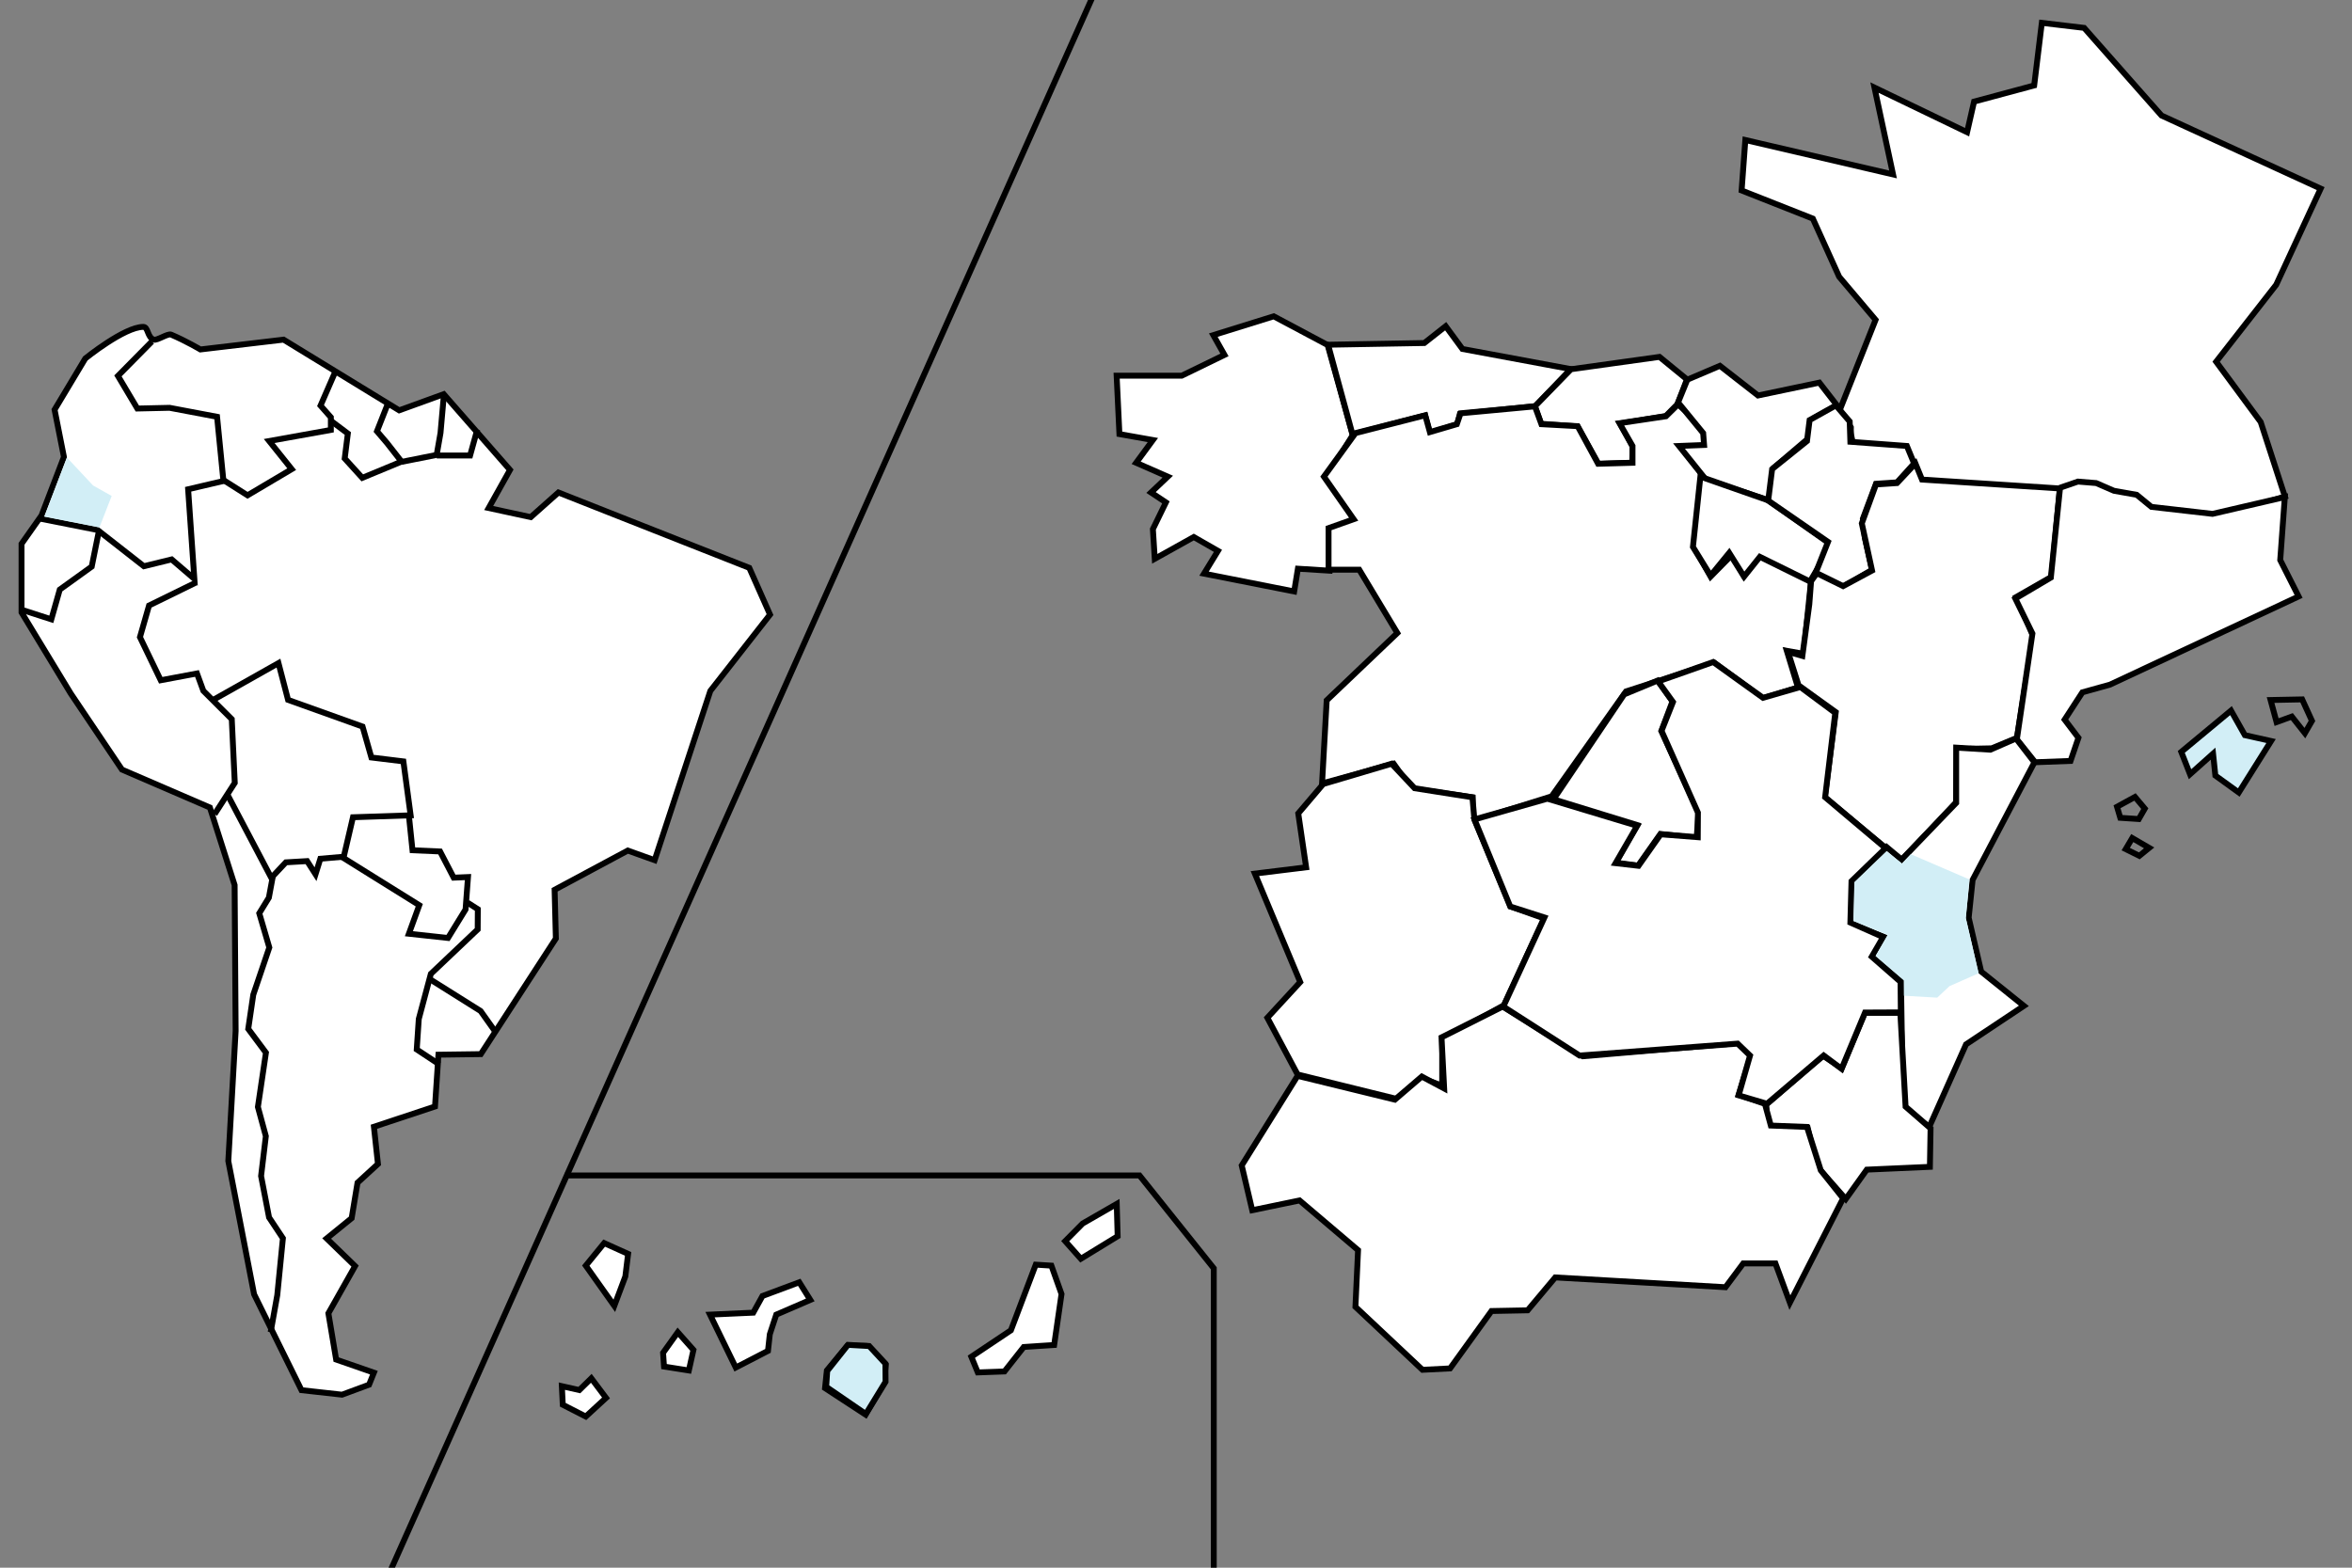 <?xml version="1.0" encoding="UTF-8"?>
<svg width="1200px" height="800px" viewBox="0 0 1200 800" version="1.1" xmlns="http://www.w3.org/2000/svg" xmlns:xlink="http://www.w3.org/1999/xlink">
    <rect x="0" y="0" width="1200" height="800" fill="#808080" stroke="none"/>
    <title>Mapa de CONSUL</title>
    <desc>Lugares que utilizan este software libre para participación ciudadana.</desc>
    <defs>
        <path d="M50.663,198.224 L68.932,152.217 L50.354,130.244 L36.921,100.556 L0.577,86.201 L2.475,60.443 L77.843,78.014 L68.358,33.689 L115.616,56.463 L119.183,40.846 L149.847,32.603 L153.749,0.666 L175.351,3.232 L214.808,47.951 L296.018,85.252 L273.327,134.318 L242.683,173.584 L265.413,204.357 L277.771,242.421 L240.325,253.761 L211.198,250.08 C211.198,250.08 205.736,245.402 201.978,243.982 C198.977,242.849 190.923,242.421 190.923,242.421 L175.351,237.274 L163.822,241.284 L93.25,237.274 L85.505,219.125 C85.505,219.125 66.413,219.729 59.454,216.809 C55.925,215.329 56.308,207.082 56.308,207.082 L50.663,198.224 Z" id="path-1"></path>
    </defs>
    <g id="Page-1" stroke="none" stroke-width="1" fill="none" fill-rule="evenodd">
        <g id="Mapa">
            <g id="france" transform="translate(888, 11)">
                <g id="Group-3">
                    <mask id="mask-2" fill="white">
                        <use xlink:href="#path-1"></use>
                    </mask>
                    <g id="Clip-2"></g>
                    <polygon id="Fill-1" fill="#FFFFFF" mask="url(#mask-2)" points="-4.423 258.761 301.018 258.761 301.018 -4.334 -4.423 -4.334"></polygon>
                </g>
                <path d="M50.663,198.225 L68.932,152.217 L50.354,130.244 L36.921,100.557 L0.577,86.201 L2.475,60.443 L77.843,78.014 L68.358,33.689 L115.616,56.463 L119.183,40.846 L149.847,32.603 L153.749,0.666 L175.35,3.232 L214.808,47.951 L296.018,85.252 L273.327,134.318 L242.683,173.584 L265.413,204.357 L277.771,242.421 L240.325,253.761 L211.198,250.08 C211.198,250.08 205.736,245.402 201.978,243.982 C198.977,242.849 190.923,242.421 190.923,242.421 L175.35,237.274 L163.822,241.284 L93.25,237.274 L85.505,219.125 C85.505,219.125 66.413,219.729 59.454,216.81 C55.925,215.329 56.308,207.082 56.308,207.082 L50.663,198.225 Z" id="Stroke-4" stroke="#000000" stroke-width="3"></path>
            </g>
            <g id="spain" transform="translate(286, 161)" stroke-width="3" stroke="#000000">
                <polygon id="galicia" fill="#FFFFFF" points="391.368 15.06 363.862 0.413 333.036 10.009 338.727 20.111 316.911 30.718 283.714 30.718 285.136 60.518 302.209 63.549 293.673 75.166 309.798 82.237 301.261 90.318 308.849 95.369 302.21 109.006 303.158 124.158 323.077 113.046 335.407 120.117 328.293 131.734 374.295 140.825 376.192 129.208 392.317 130.219 392.791 108.501 405.122 104.46 390.895 82.237 404.174 61.024"></polygon>
                <polygon id="asturias" fill="#FFFFFF" points="391.584 14.91 440.685 14.048 451.593 5.461 460.13 17.078 515.449 27.358 497.457 46.224 458.817 50.24 457.51 55.55 443.474 59.861 441.103 51.01 404.054 60.662"></polygon>
                <polygon id="cantabria" fill="#FFFFFF" points="497.124 46.34 515.536 27.418 560.676 21.12 574.681 32.584 569.885 45.221 563.912 51.277 540.593 55.136 546.949 66.842 546.784 75.105 529.512 75.696 518.887 56.623 500.275 55.256"></polygon>
                <polygon id="castilla_leon" fill="#FFFFFF" points="391.838 108.5 391.838 129.713 407.488 129.713 426.932 162.038 390.889 196.383 388.518 238.809 425.035 228.707 434.046 241.334 465.346 245.88 465.346 258.002 505.657 245.375 543.597 191.837 588.651 177.19 613.312 195.373 631.333 189.817 625.642 171.129 634.179 172.644 637.973 135.773 612.838 121.126 603.352 132.238 597.661 122.136 586.753 133.248 578.217 118.096 582.485 81.225 571.577 67.083 585.33 66.578 582.01 55.971 570.154 45.364 563.989 51.425 540.276 54.96 546.916 66.577 546.916 75.164 529.368 75.669 518.934 56.476 500.439 55.466 497.119 46.374 459.179 49.91 457.282 55.465 443.529 59.506 441.158 50.92 405.589 60.011 389.464 82.234 404.639 103.952"></polygon>
                <polygon id="madrid" fill="#FFFFFF" points="506.608 246.89 542.651 193.352 559.724 186.281 567.312 196.888 561.621 212.04 580.591 253.456 579.642 266.588 561.147 264.568 549.764 280.73 538.382 279.214 549.29 260.021"></polygon>
                <polygon id="pais_vasco" fill="#FFFFFF" points="570.157 44.36 574.899 32.743 591.498 25.672 610.943 40.824 642.243 34.258 651.254 45.875 639.397 52.441 637.975 61.532 619.005 77.694 616.633 94.362 584.385 83.755 570.632 66.582 583.436 66.077 582.962 60.016"></polygon>
                <polygon id="rioja" fill="#FFFFFF" points="581.537 82.24 616.158 94.362 648.407 117.09 637.455 135.754 611.889 123.151 603.827 133.253 596.239 121.131 586.754 132.748 577.743 118.101"></polygon>
                <polygon id="navarra" fill="#FFFFFF" points="650.683 45.87 637.269 53.37 635.927 64.084 618.153 78.37 616.141 94.441 646.658 115.512 640.286 131.583 654.371 138.369 669.126 129.797 665.437 113.368 664.431 103.725 671.138 85.868 681.869 85.154 690.588 75.511 686.899 66.583 658.06 64.44 657.725 54.083"></polygon>
                <polygon id="aragon" fill="#FFFFFF" points="654.373 138.1 669.128 130.156 663.901 106.079 671.14 86.227 681.871 85.513 691.261 75.513 694.614 83.727 764.921 88.266 760.677 133.371 742.568 143.728 747.859 155.427 751.287 163.728 743.018 215.557 730.16 220.87 712.386 221.227 712.051 248.37 683.939 278.204 644.982 245.87 650.625 202.403 631.625 188.727 626.202 171.584 633.579 173.727 637.106 147.446 638.02 135.599 640.957 131.505"></polygon>
                <polygon id="cataluna" fill="#FFFFFF" points="764.814 87.98 774.16 84.755 783.481 85.516 792.536 89.444 804.165 91.504 811.65 97.659 842.837 101.23 879.726 92.659 877.378 124.802 886.768 143.373 790.524 188.373 776.439 192.301 767.385 206.23 774.427 215.516 770.403 227.302 752.335 227.98 743.003 216.317 750.953 162.302 742.234 144.445 760.343 133.731 765.038 88.017"></polygon>
                <polygon id="valencia" fill="#FFFFFF" points="742.57 215.87 751.96 228.013 720.438 288.013 718.425 307.299 724.797 334.799 746.594 352.299 717.083 371.942 698.304 414.085 684.89 404.085 683.884 339.799 668.794 326.942 674.83 316.942 658.063 310.156 658.734 288.37 676.507 271.227 684.22 277.656 712.054 248.727 712.054 220.513 729.492 221.584"></polygon>
                <polygon id="murcia" fill="#FFFFFF" points="615.143 402.66 643.982 377.66 653.707 384.089 665.444 355.875 683.553 355.875 686.236 403.732 698.978 414.803 698.643 434.446 666.45 435.874 655.718 450.874 640.963 434.088 636.269 414.445 615.812 414.445"></polygon>
                <polygon id="extremadura" fill="#FFFFFF" points="376.373 254.09 389.115 239.09 423.992 228.733 435.729 241.233 465.239 245.876 466.245 257.305 484.69 301.591 501.792 307.662 481.336 351.948 449.814 369.448 449.814 393.019 440.089 389.448 426.675 399.805 376.037 387.305 360.611 358.376 377.378 340.162 354.239 284.805 380.396 281.591"></polygon>
                <polygon id="andalucia" fill="#FFFFFF" points="376.035 388.02 347.531 433.734 352.896 456.591 377.041 451.591 406.887 476.948 405.545 505.877 439.751 538.02 453.835 537.306 474.962 508.02 493.406 507.663 507.491 490.877 594.345 495.877 603.4 483.734 619.832 483.734 627.209 503.734 654.372 450.52 642.971 436.234 635.928 414.091 617.484 413.376 614.466 402.305 601.052 397.662 607.424 377.305 601.052 371.234 521.575 378.02 480.663 352.663 449.476 368.377 450.818 394.448 439.416 388.376 425.667 400.162"></polygon>
                <polygon id="castilla_mancha" fill="#FFFFFF" points="466.307 257.15 503.473 246.584 549.3 260.408 538.268 279.484 549.971 280.826 561.291 264.755 580.209 266.227 580.284 253.684 561.725 211.96 567.565 197.238 560.008 186.733 588.078 176.837 613.507 195.095 632.565 189.59 650.355 202.804 645.186 245.827 676.021 271.837 658.64 288.684 658.068 309.799 674.778 317.195 668.979 327.195 683.67 340.052 683.809 355.618 665.544 355.704 653.569 384.423 644.458 377.612 615.536 402.255 601.059 397.97 606.875 377.656 600.544 371.566 519.906 377.656 481.005 352.656 501.976 307.194 484.514 301.584"></polygon>
                <path d="M794.11,250.7 L795.777,256.336 L805.223,256.962 L808.279,251.639 L803.278,245.69 L794.11,250.7 Z M801.889,266.668 L798.555,272.304 L805.501,275.748 L810.502,271.678 L801.889,266.668 Z M872.458,196.222 L875.514,207.493 L883.293,204.675 L889.961,213.129 L893.573,206.867 L888.572,195.909 L872.458,196.222 Z" id="baleares"></path>
                <path d="M12.869,484.86 L22.258,473.36 L34.465,478.86 L33.056,490.36 L27.423,505.36 L12.869,484.86 Z M52.305,529.36 L59.817,518.86 L67.798,527.86 L65.451,538.36 L52.775,536.36 L52.305,529.36 Z M76.249,509.86 L89.394,536.86 L105.826,528.36 L106.765,519.86 L110.052,509.86 L127.423,502.36 L121.789,493.36 L103.009,500.36 L98.315,508.86 L76.249,509.86 Z M134.934,547.36 L135.873,538.36 L146.202,525.86 L156.061,525.86 L165.92,535.36 L164.981,544.86 L155.592,560.86 L134.934,547.36 Z M209.582,531.36 L229.77,517.86 L242.446,484.36 L250.427,484.86 L255.592,499.36 L251.836,525.36 L236.343,526.36 L226.484,538.86 L212.869,539.36 L209.582,531.36 Z M257.469,472.36 L266.39,463.36 L283.761,453.36 L284.23,469.86 L265.451,481.36 L257.469,472.36 Z M15.685,542.36 L23.197,552.36 L12.869,561.86 L1.131,555.86 L0.662,546.36 L9.582,548.36 L15.685,542.36 Z" id="canarias" fill="#FFFFFF"></path>
                <polygon id="Path" fill="#D2EEF6" points="826.893 222.699 831.365 234.094 843.116 223.594 844.284 234.778 856.235 243.419 872.717 217.144 859.34 214.155 852.269 201.624"></polygon>
                <polygon id="Path" fill="#D2EEF6" points="135.521 546.702 136.056 538.592 146.638 525.289 157.471 525.903 165.739 534.841 165.818 544.133 155.76 560.576"></polygon>
                <polyline id="divider" points="2.318 438.831 295.378 438.831 333.273 486.231 333.273 554.781 333.273 683.275"></polyline>
            </g>
            <g id="america" transform="translate(-110, -28)">
                <path d="M183.131,194.812 C173.423,194.812 153.526,210.932 153.526,210.932 L137.849,237.07 L142.619,261.202 L131.181,291.054 L120.987,305.517 L120.987,340.532 L146.085,381.88 L172.224,420.72 L217.088,440.081 L229.708,479.656 L230.221,554.126 L226.482,620.484 L239.638,688.468 L263.819,737.408 L284.506,739.716 L298.296,734.618 L300.769,728.48 L281.502,721.794 L277.547,698.191 L291.162,674.082 L276.652,660.005 L289.417,649.633 L292.411,631.547 L302.832,621.987 L300.769,602.989 L331.942,592.657 L333.695,566.215 L355.296,565.929 L393.604,506.925 L392.968,482.062 L430.296,462.043 L444.006,466.954 L472.416,380.573 L502.87,341.633 L492.286,317.778 L394.908,279.324 L380.789,291.894 L359.325,287.245 L370.2,267.784 L336.398,229.149 L313.671,237.397 L254.683,201.317 L212.232,206.329 C212.232,206.329 205.097,202.092 197.317,198.758 C195.589,198.017 190.162,201.912 188.441,201.317 C185.136,200.174 185.643,194.812 183.131,194.812 Z" id="sudamerica" stroke="#000000" stroke-width="3" fill="#FFFFFF"></path>
                <g id="lines" transform="translate(0.188, 0.131)" stroke-width="3" stroke="#000000">
                    <polyline id="Path-3" points="187.296 202.153 169.985 219.692 179.88 236.341 196.349 235.978 220.561 240.553 223.808 273.323 205.793 277.546 208.975 323.275 197.392 313.341 183.22 316.816 159.604 298.335 129.908 292.461"></polyline>
                    <polyline id="Path-4" points="224.201 273.093 236.103 280.633 258.642 267.284 247.147 252.922 278.617 247.266 278.617 240.812 273.35 234.855 280.702 217.968"></polyline>
                    <polyline id="Path-5" points="278.598 242.565 287.281 249.095 285.681 261.824 294.656 271.716 314.678 263.423 307.197 253.869 302.142 247.941 308.054 232.964"></polyline>
                    <polyline id="Path-6" points="314.628 263.579 332.603 259.994 334.56 248.8 336.189 230.462"></polyline>
                    <polyline id="Path-7" points="332.621 260.305 349.659 260.305 353.327 247.057"></polyline>
                    <polyline id="Path-8" points="209.85 325.115 185.859 336.865 181.213 353.02 191.822 375.01 210.314 371.54 213.556 380.403 228.06 394.868 229.595 427.374 219.268 443.388"></polyline>
                    <polyline id="Path-9" points="218.587 385.027 251.893 366.259 256.788 385.027 294.793 398.64 299.294 414.415 315.621 416.412 319.321 443.934 289.899 444.915 285.207 465.055 273.262 466.087 270.797 473.99 266.503 467.293 255.656 467.925 248.234 475.84 225.708 433.07"></polyline>
                    <polyline id="Path-10" points="248.966 475.332 246.989 485.955 242.095 493.925 247.217 511.389 239.039 535.47 236.465 552.921 245.495 565.054 241.393 592.75 245.443 607.67 243.017 627.994 247.082 649.127 254.151 659.77 251.282 688.765 247.898 707.688"></polyline>
                    <polyline id="Path-11" points="284.026 465.061 323.728 489.793 318.428 504.361 338.385 506.522 347.347 491.959 348.585 475.439 341.293 475.747 334.343 462.382 320.271 461.761 318.428 444.025"></polyline>
                    <polyline id="Path-12" points="348.374 488.499 353.601 491.834 353.533 502.154 329.635 524.832 323.478 547.863 322.435 563.423 333.934 571.025"></polyline>
                    <polyline id="Path-13" points="329.59 527.834 355.019 543.795 361.991 553.597"></polyline>
                    <polyline id="Path-14" points="160.245 299 156.609 317.005 140.305 328.739 135.996 343.918 121.192 339.132"></polyline>
                    <polygon id="divider" points="303.907 840.861 678.812 0.387 0.812 7.105 13.599 845.24"></polygon>
                </g>
                <polygon id="Path-15" fill="#D2EEF6" points="144.146 261.489 132.614 291.657 160.726 297.16 166.973 281.09 157.486 275.746"></polygon>
            </g>
            <polygon id="Path-2" fill="#D2EEF6" points="971.378 508.124 988.377 509.104 994.625 503.24 1009.532 496.662 1002.994 468.542 1004.796 448.792 974.882 435.908 970.409 440.671 962.509 434.375 946.108 450.151 945.591 470.027 963.055 477.135 956.911 487.886 971.378 500.323"></polygon>
        </g>
    </g>
</svg>